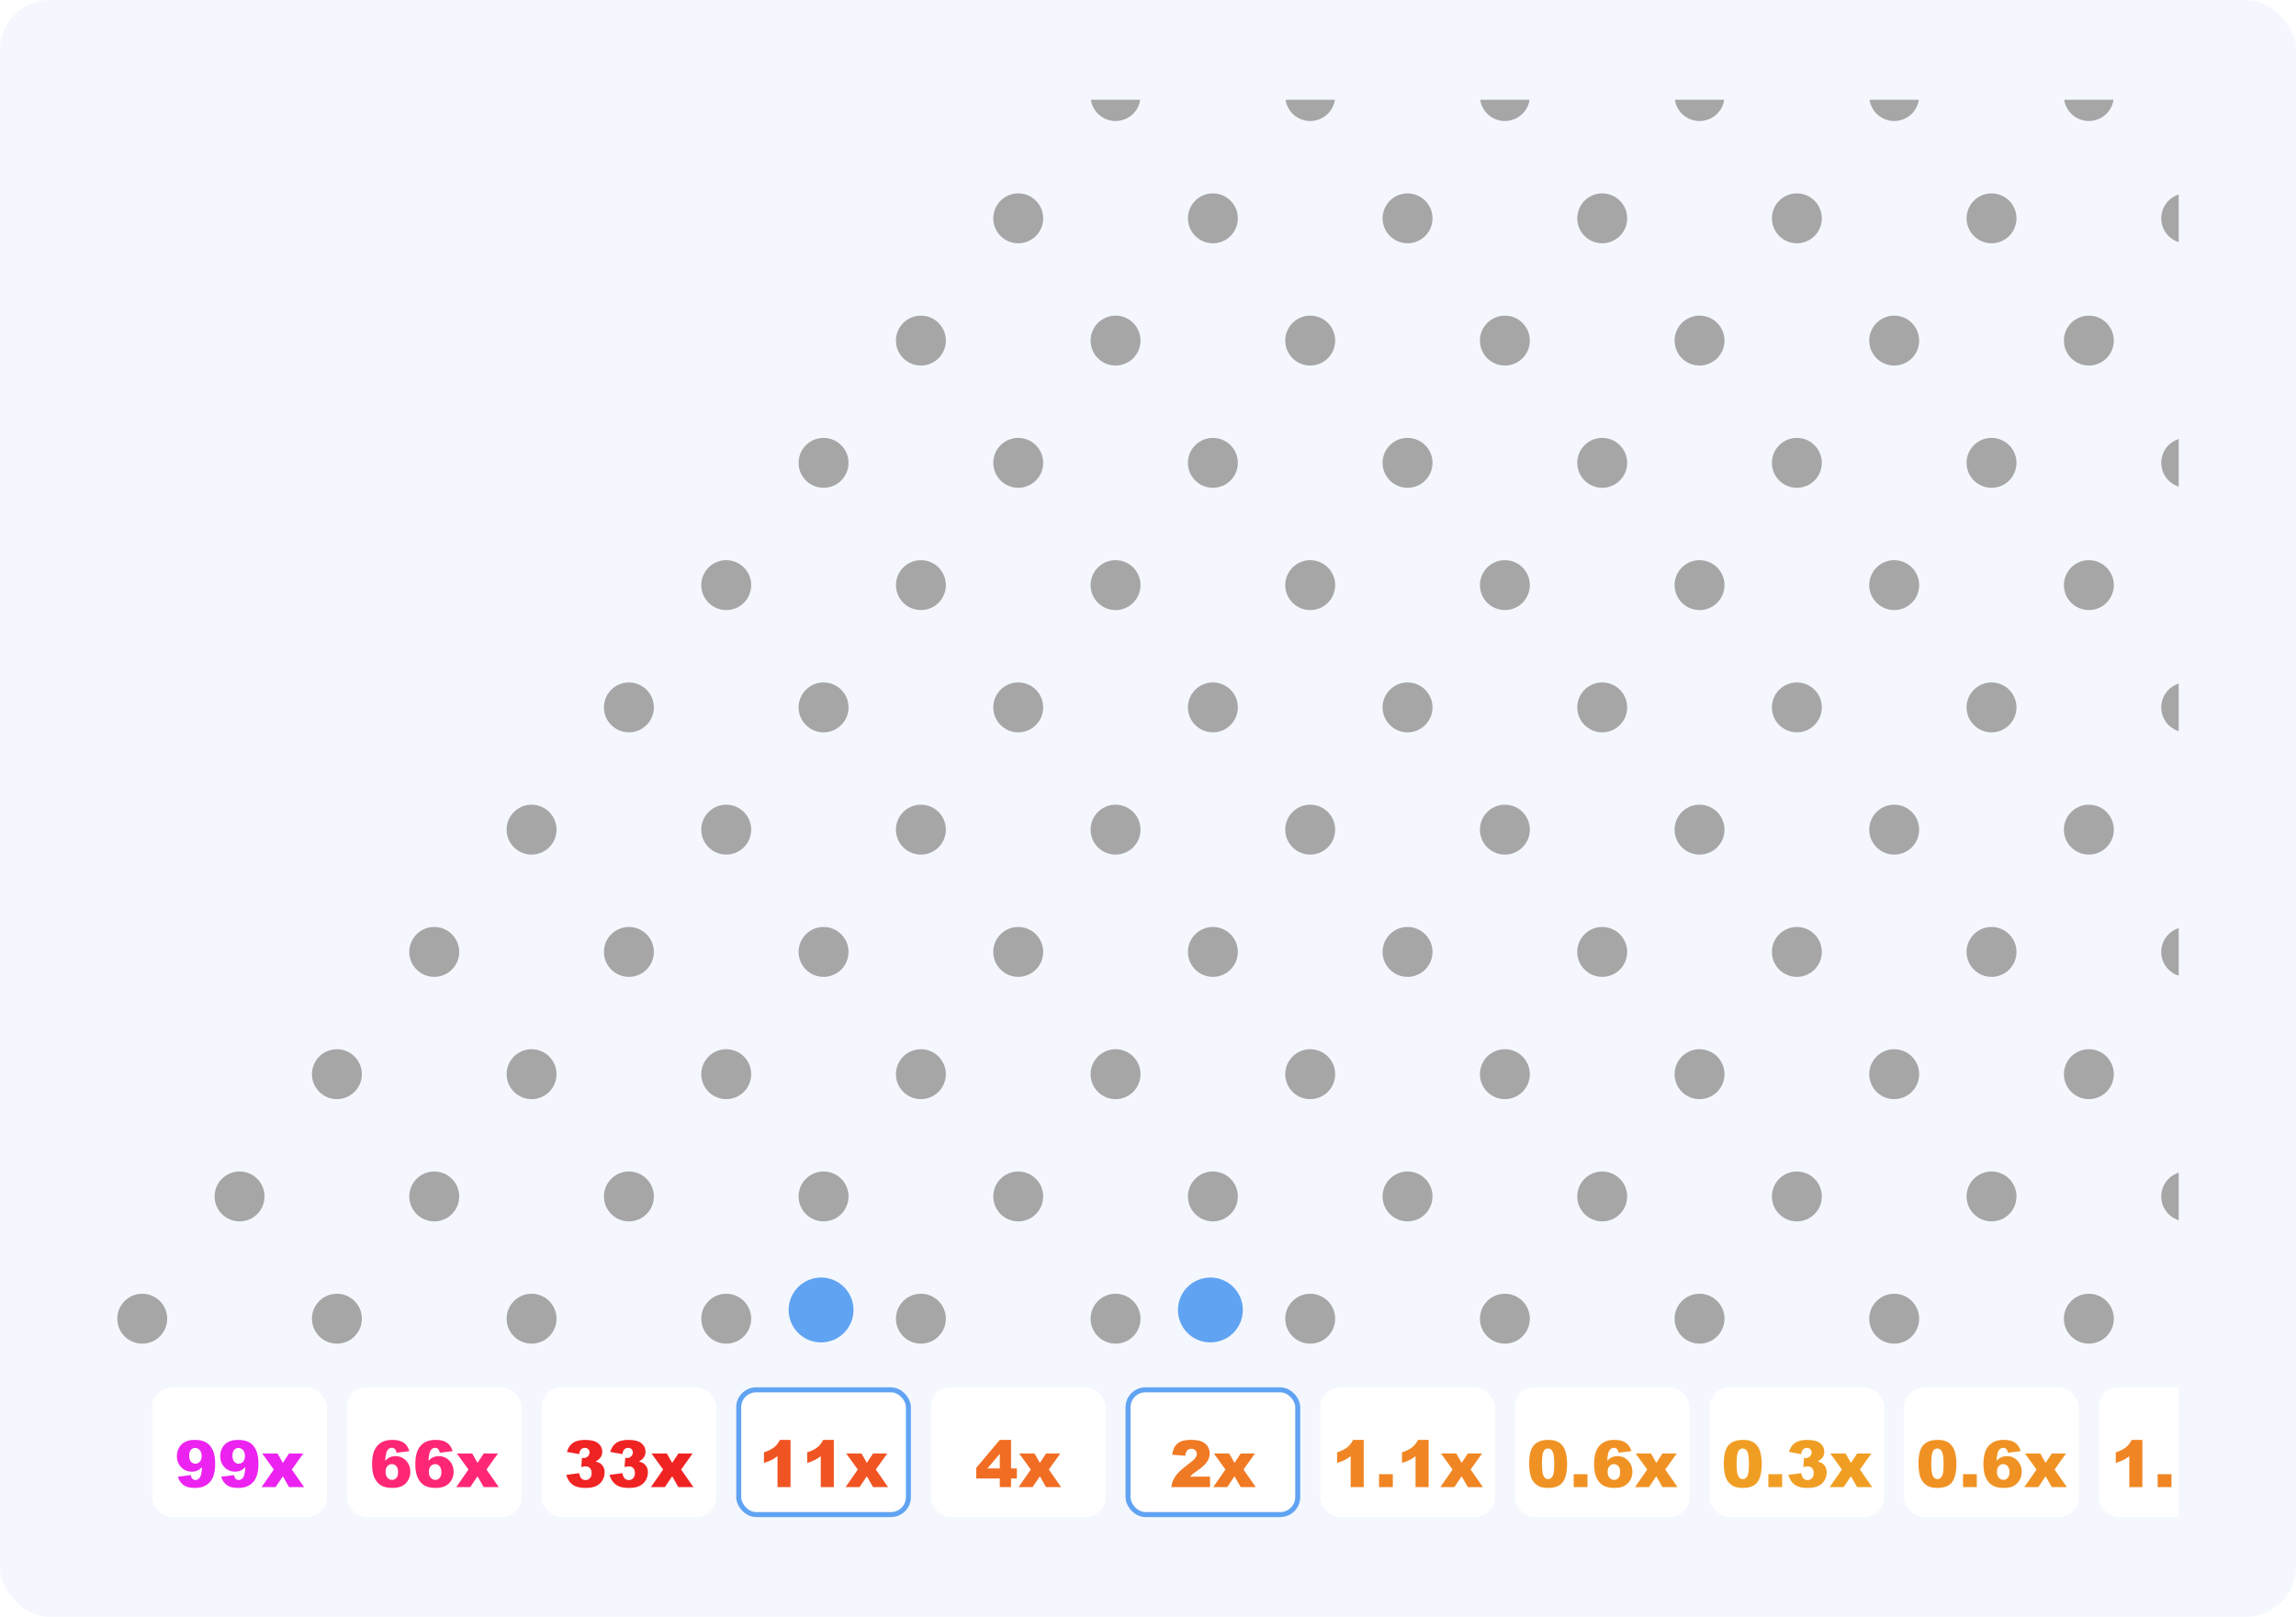 <svg width="460" height="324" viewBox="0 0 460 324" fill="none" xmlns="http://www.w3.org/2000/svg">
<rect width="460" height="324" rx="10" fill="#F4F7FD"/>
<g clip-path="url(#clip0_1889_19717)">
<circle cx="223.5" cy="19.25" r="5" fill="#A6A6A6"/>
<circle cx="262.5" cy="19.25" r="5" fill="#A6A6A6"/>
<circle cx="301.5" cy="19.25" r="5" fill="#A6A6A6"/>
<circle cx="340.5" cy="19.25" r="5" fill="#A6A6A6"/>
<circle cx="379.5" cy="19.25" r="5" fill="#A6A6A6"/>
<circle cx="418.5" cy="19.25" r="5" fill="#A6A6A6"/>
<circle cx="204" cy="43.75" r="5" fill="#A6A6A6"/>
<circle cx="243" cy="43.75" r="5" fill="#A6A6A6"/>
<circle cx="282" cy="43.75" r="5" fill="#A6A6A6"/>
<circle cx="321" cy="43.75" r="5" fill="#A6A6A6"/>
<circle cx="360" cy="43.75" r="5" fill="#A6A6A6"/>
<circle cx="399" cy="43.75" r="5" fill="#A6A6A6"/>
<circle cx="438" cy="43.75" r="5" fill="#A6A6A6"/>
<circle cx="184.5" cy="68.25" r="5" fill="#A6A6A6"/>
<circle cx="223.5" cy="68.25" r="5" fill="#A6A6A6"/>
<circle cx="262.5" cy="68.25" r="5" fill="#A6A6A6"/>
<circle cx="301.5" cy="68.25" r="5" fill="#A6A6A6"/>
<circle cx="340.5" cy="68.25" r="5" fill="#A6A6A6"/>
<circle cx="379.5" cy="68.25" r="5" fill="#A6A6A6"/>
<circle cx="418.5" cy="68.25" r="5" fill="#A6A6A6"/>
<circle cx="165" cy="92.75" r="5" fill="#A6A6A6"/>
<circle cx="204" cy="92.75" r="5" fill="#A6A6A6"/>
<circle cx="243" cy="92.75" r="5" fill="#A6A6A6"/>
<circle cx="282" cy="92.75" r="5" fill="#A6A6A6"/>
<circle cx="321" cy="92.75" r="5" fill="#A6A6A6"/>
<circle cx="360" cy="92.75" r="5" fill="#A6A6A6"/>
<circle cx="399" cy="92.75" r="5" fill="#A6A6A6"/>
<circle cx="438" cy="92.75" r="5" fill="#A6A6A6"/>
<circle cx="145.5" cy="117.25" r="5" fill="#A6A6A6"/>
<circle cx="184.5" cy="117.25" r="5" fill="#A6A6A6"/>
<circle cx="223.5" cy="117.25" r="5" fill="#A6A6A6"/>
<circle cx="262.5" cy="117.25" r="5" fill="#A6A6A6"/>
<circle cx="301.5" cy="117.25" r="5" fill="#A6A6A6"/>
<circle cx="340.5" cy="117.25" r="5" fill="#A6A6A6"/>
<circle cx="379.5" cy="117.25" r="5" fill="#A6A6A6"/>
<circle cx="418.5" cy="117.25" r="5" fill="#A6A6A6"/>
<circle cx="126" cy="141.75" r="5" fill="#A6A6A6"/>
<circle cx="165" cy="141.75" r="5" fill="#A6A6A6"/>
<circle cx="204" cy="141.75" r="5" fill="#A6A6A6"/>
<circle cx="243" cy="141.75" r="5" fill="#A6A6A6"/>
<circle cx="282" cy="141.75" r="5" fill="#A6A6A6"/>
<circle cx="321" cy="141.75" r="5" fill="#A6A6A6"/>
<circle cx="360" cy="141.75" r="5" fill="#A6A6A6"/>
<circle cx="399" cy="141.75" r="5" fill="#A6A6A6"/>
<circle cx="438" cy="141.75" r="5" fill="#A6A6A6"/>
<circle cx="106.5" cy="166.25" r="5" fill="#A6A6A6"/>
<circle cx="145.5" cy="166.25" r="5" fill="#A6A6A6"/>
<circle cx="184.5" cy="166.25" r="5" fill="#A6A6A6"/>
<circle cx="223.5" cy="166.25" r="5" fill="#A6A6A6"/>
<circle cx="262.5" cy="166.25" r="5" fill="#A6A6A6"/>
<circle cx="301.5" cy="166.25" r="5" fill="#A6A6A6"/>
<circle cx="340.5" cy="166.25" r="5" fill="#A6A6A6"/>
<circle cx="379.5" cy="166.25" r="5" fill="#A6A6A6"/>
<circle cx="418.5" cy="166.25" r="5" fill="#A6A6A6"/>
<circle cx="87" cy="190.75" r="5" fill="#A6A6A6"/>
<circle cx="126" cy="190.75" r="5" fill="#A6A6A6"/>
<circle cx="165" cy="190.75" r="5" fill="#A6A6A6"/>
<circle cx="204" cy="190.75" r="5" fill="#A6A6A6"/>
<circle cx="243" cy="190.75" r="5" fill="#A6A6A6"/>
<circle cx="282" cy="190.75" r="5" fill="#A6A6A6"/>
<circle cx="321" cy="190.75" r="5" fill="#A6A6A6"/>
<circle cx="360" cy="190.75" r="5" fill="#A6A6A6"/>
<circle cx="399" cy="190.75" r="5" fill="#A6A6A6"/>
<circle cx="438" cy="190.75" r="5" fill="#A6A6A6"/>
<circle cx="67.5" cy="215.25" r="5" fill="#A6A6A6"/>
<circle cx="106.5" cy="215.25" r="5" fill="#A6A6A6"/>
<circle cx="145.5" cy="215.25" r="5" fill="#A6A6A6"/>
<circle cx="184.5" cy="215.25" r="5" fill="#A6A6A6"/>
<circle cx="223.5" cy="215.25" r="5" fill="#A6A6A6"/>
<circle cx="262.5" cy="215.25" r="5" fill="#A6A6A6"/>
<circle cx="301.5" cy="215.25" r="5" fill="#A6A6A6"/>
<circle cx="340.5" cy="215.25" r="5" fill="#A6A6A6"/>
<circle cx="379.5" cy="215.25" r="5" fill="#A6A6A6"/>
<circle cx="418.5" cy="215.25" r="5" fill="#A6A6A6"/>
<circle cx="48" cy="239.75" r="5" fill="#A6A6A6"/>
<circle cx="87" cy="239.75" r="5" fill="#A6A6A6"/>
<circle cx="126" cy="239.75" r="5" fill="#A6A6A6"/>
<circle cx="165" cy="239.75" r="5" fill="#A6A6A6"/>
<circle cx="204" cy="239.75" r="5" fill="#A6A6A6"/>
<circle cx="243" cy="239.75" r="5" fill="#A6A6A6"/>
<circle cx="282" cy="239.75" r="5" fill="#A6A6A6"/>
<circle cx="321" cy="239.75" r="5" fill="#A6A6A6"/>
<circle cx="360" cy="239.75" r="5" fill="#A6A6A6"/>
<circle cx="399" cy="239.75" r="5" fill="#A6A6A6"/>
<circle cx="438" cy="239.75" r="5" fill="#A6A6A6"/>
<circle cx="28.5" cy="264.25" r="5" fill="#A6A6A6"/>
<circle cx="67.5" cy="264.25" r="5" fill="#A6A6A6"/>
<circle cx="106.5" cy="264.25" r="5" fill="#A6A6A6"/>
<circle cx="145.5" cy="264.25" r="5" fill="#A6A6A6"/>
<circle cx="184.5" cy="264.25" r="5" fill="#A6A6A6"/>
<circle cx="223.5" cy="264.25" r="5" fill="#A6A6A6"/>
<circle cx="262.5" cy="264.25" r="5" fill="#A6A6A6"/>
<circle cx="301.5" cy="264.25" r="5" fill="#A6A6A6"/>
<circle cx="340.5" cy="264.25" r="5" fill="#A6A6A6"/>
<circle cx="379.5" cy="264.25" r="5" fill="#A6A6A6"/>
<circle cx="418.5" cy="264.25" r="5" fill="#A6A6A6"/>
<path d="M171 262.5C171 266.09 168.09 269 164.5 269C160.91 269 158 266.09 158 262.5C158 258.91 160.91 256 164.5 256C168.09 256 171 258.91 171 262.5Z" fill="#60A3F2"/>
<path d="M249 262.5C249 266.09 246.09 269 242.5 269C238.91 269 236 266.09 236 262.5C236 258.91 238.91 256 242.5 256C246.09 256 249 258.91 249 262.5Z" fill="#60A3F2"/>
<rect x="30.5" y="278" width="35" height="26" rx="4" fill="white"/>
<g filter="url(#filter0_d_1889_19717)">
<path d="M35.641 293.912L38.212 293.588C38.28 293.948 38.394 294.201 38.555 294.35C38.715 294.498 38.912 294.572 39.145 294.572C39.56 294.572 39.883 294.362 40.116 293.943C40.285 293.634 40.412 292.981 40.497 291.982C40.188 292.299 39.871 292.532 39.545 292.68C39.219 292.828 38.842 292.902 38.415 292.902C37.581 292.902 36.877 292.606 36.301 292.014C35.73 291.421 35.444 290.672 35.444 289.767C35.444 289.149 35.59 288.586 35.882 288.078C36.174 287.57 36.576 287.187 37.088 286.929C37.6 286.667 38.244 286.536 39.018 286.536C39.949 286.536 40.696 286.696 41.259 287.018C41.822 287.335 42.27 287.843 42.605 288.542C42.943 289.236 43.112 290.154 43.112 291.296C43.112 292.976 42.759 294.208 42.052 294.991C41.346 295.769 40.366 296.159 39.113 296.159C38.373 296.159 37.789 296.074 37.361 295.905C36.934 295.731 36.578 295.479 36.295 295.149C36.011 294.819 35.794 294.407 35.641 293.912ZM40.402 289.76C40.402 289.257 40.275 288.863 40.021 288.58C39.767 288.292 39.458 288.148 39.094 288.148C38.752 288.148 38.466 288.277 38.237 288.535C38.013 288.793 37.901 289.181 37.901 289.697C37.901 290.217 38.017 290.615 38.25 290.89C38.487 291.165 38.781 291.303 39.132 291.303C39.496 291.303 39.799 291.169 40.04 290.903C40.281 290.636 40.402 290.255 40.402 289.76ZM44.312 293.912L46.883 293.588C46.95 293.948 47.065 294.201 47.226 294.35C47.386 294.498 47.583 294.572 47.816 294.572C48.231 294.572 48.554 294.362 48.787 293.943C48.956 293.634 49.083 292.981 49.168 291.982C48.859 292.299 48.542 292.532 48.216 292.68C47.89 292.828 47.513 292.902 47.086 292.902C46.252 292.902 45.548 292.606 44.972 292.014C44.401 291.421 44.115 290.672 44.115 289.767C44.115 289.149 44.261 288.586 44.553 288.078C44.845 287.57 45.247 287.187 45.759 286.929C46.271 286.667 46.915 286.536 47.689 286.536C48.62 286.536 49.367 286.696 49.93 287.018C50.492 287.335 50.941 287.843 51.275 288.542C51.614 289.236 51.783 290.154 51.783 291.296C51.783 292.976 51.43 294.208 50.723 294.991C50.016 295.769 49.037 296.159 47.784 296.159C47.044 296.159 46.46 296.074 46.032 295.905C45.605 295.731 45.249 295.479 44.966 295.149C44.682 294.819 44.464 294.407 44.312 293.912ZM49.073 289.76C49.073 289.257 48.946 288.863 48.692 288.58C48.438 288.292 48.129 288.148 47.765 288.148C47.422 288.148 47.137 288.277 46.908 288.535C46.684 288.793 46.572 289.181 46.572 289.697C46.572 290.217 46.688 290.615 46.921 290.89C47.158 291.165 47.452 291.303 47.803 291.303C48.167 291.303 48.47 291.169 48.711 290.903C48.952 290.636 49.073 290.255 49.073 289.76ZM52.532 289.259H55.598L56.671 291.138L57.915 289.259H60.765L58.467 292.471L60.93 296H57.915L56.671 293.829L55.205 296H52.405L54.855 292.471L52.532 289.259Z" fill="#EC23F0"/>
</g>
<rect x="69.5" y="278" width="35" height="26" rx="4" fill="white"/>
<g filter="url(#filter1_d_1889_19717)">
<path d="M82.011 288.789L79.44 289.106C79.372 288.747 79.258 288.493 79.097 288.345C78.941 288.197 78.746 288.123 78.513 288.123C78.094 288.123 77.768 288.334 77.536 288.757C77.366 289.062 77.242 289.714 77.161 290.712C77.47 290.399 77.787 290.169 78.113 290.021C78.439 289.868 78.816 289.792 79.243 289.792C80.073 289.792 80.773 290.088 81.344 290.681C81.92 291.273 82.207 292.024 82.207 292.934C82.207 293.548 82.061 294.108 81.769 294.616C81.482 295.124 81.08 295.509 80.564 295.771C80.051 296.03 79.408 296.159 78.634 296.159C77.703 296.159 76.956 296 76.393 295.683C75.83 295.365 75.38 294.86 75.041 294.166C74.707 293.467 74.54 292.545 74.54 291.398C74.54 289.718 74.893 288.489 75.6 287.71C76.306 286.927 77.286 286.536 78.539 286.536C79.279 286.536 79.863 286.622 80.29 286.796C80.722 286.965 81.08 287.215 81.363 287.545C81.647 287.875 81.863 288.29 82.011 288.789ZM77.25 292.934C77.25 293.438 77.377 293.833 77.631 294.121C77.885 294.405 78.196 294.546 78.564 294.546C78.903 294.546 79.186 294.417 79.415 294.159C79.643 293.901 79.757 293.516 79.757 293.004C79.757 292.479 79.639 292.079 79.402 291.804C79.165 291.529 78.871 291.392 78.519 291.392C78.16 291.392 77.857 291.525 77.612 291.792C77.371 292.058 77.25 292.439 77.25 292.934ZM90.682 288.789L88.111 289.106C88.043 288.747 87.929 288.493 87.768 288.345C87.612 288.197 87.417 288.123 87.184 288.123C86.765 288.123 86.439 288.334 86.207 288.757C86.037 289.062 85.912 289.714 85.832 290.712C86.141 290.399 86.458 290.169 86.784 290.021C87.11 289.868 87.487 289.792 87.914 289.792C88.743 289.792 89.444 290.088 90.015 290.681C90.591 291.273 90.878 292.024 90.878 292.934C90.878 293.548 90.732 294.108 90.44 294.616C90.153 295.124 89.751 295.509 89.234 295.771C88.722 296.03 88.079 296.159 87.305 296.159C86.374 296.159 85.627 296 85.064 295.683C84.501 295.365 84.05 294.86 83.712 294.166C83.378 293.467 83.21 292.545 83.21 291.398C83.21 289.718 83.564 288.489 84.27 287.71C84.977 286.927 85.957 286.536 87.21 286.536C87.95 286.536 88.534 286.622 88.961 286.796C89.393 286.965 89.751 287.215 90.034 287.545C90.318 287.875 90.534 288.29 90.682 288.789ZM85.921 292.934C85.921 293.438 86.048 293.833 86.302 294.121C86.556 294.405 86.867 294.546 87.235 294.546C87.573 294.546 87.857 294.417 88.085 294.159C88.314 293.901 88.428 293.516 88.428 293.004C88.428 292.479 88.31 292.079 88.073 291.804C87.836 291.529 87.542 291.392 87.19 291.392C86.831 291.392 86.528 291.525 86.283 291.792C86.041 292.058 85.921 292.439 85.921 292.934ZM91.532 289.259H94.598L95.671 291.138L96.915 289.259H99.765L97.467 292.471L99.93 296H96.915L95.671 293.829L94.205 296H91.405L93.856 292.471L91.532 289.259Z" fill="#FF2775"/>
</g>
<rect x="108.5" y="278" width="35" height="26" rx="4" fill="white"/>
<g filter="url(#filter2_d_1889_19717)">
<path d="M116.034 289.386L113.59 288.948C113.793 288.169 114.183 287.572 114.758 287.158C115.338 286.743 116.157 286.536 117.215 286.536C118.429 286.536 119.307 286.762 119.849 287.215C120.391 287.668 120.662 288.237 120.662 288.922C120.662 289.324 120.552 289.688 120.332 290.014C120.111 290.34 119.779 290.626 119.335 290.871C119.695 290.96 119.97 291.064 120.16 291.182C120.469 291.373 120.708 291.624 120.877 291.938C121.051 292.246 121.138 292.617 121.138 293.048C121.138 293.59 120.996 294.111 120.712 294.61C120.429 295.105 120.021 295.488 119.487 295.759C118.954 296.025 118.254 296.159 117.386 296.159C116.54 296.159 115.871 296.059 115.38 295.86C114.894 295.661 114.492 295.372 114.174 294.991C113.861 294.606 113.62 294.123 113.451 293.543L116.034 293.201C116.136 293.721 116.292 294.083 116.504 294.286C116.72 294.485 116.993 294.584 117.323 294.584C117.67 294.584 117.958 294.458 118.186 294.204C118.419 293.95 118.535 293.611 118.535 293.188C118.535 292.756 118.423 292.422 118.199 292.185C117.979 291.948 117.678 291.83 117.297 291.83C117.094 291.83 116.815 291.88 116.459 291.982L116.593 290.135C116.737 290.156 116.849 290.167 116.929 290.167C117.268 290.167 117.549 290.059 117.773 289.843C118.002 289.627 118.116 289.371 118.116 289.075C118.116 288.791 118.032 288.565 117.862 288.396C117.693 288.226 117.46 288.142 117.164 288.142C116.859 288.142 116.612 288.235 116.421 288.421C116.231 288.603 116.102 288.924 116.034 289.386ZM124.705 289.386L122.261 288.948C122.464 288.169 122.854 287.572 123.429 287.158C124.009 286.743 124.828 286.536 125.886 286.536C127.1 286.536 127.978 286.762 128.52 287.215C129.062 287.668 129.333 288.237 129.333 288.922C129.333 289.324 129.222 289.688 129.002 290.014C128.782 290.34 128.45 290.626 128.006 290.871C128.366 290.96 128.641 291.064 128.831 291.182C129.14 291.373 129.379 291.624 129.548 291.938C129.722 292.246 129.809 292.617 129.809 293.048C129.809 293.59 129.667 294.111 129.383 294.61C129.1 295.105 128.691 295.488 128.158 295.759C127.625 296.025 126.925 296.159 126.057 296.159C125.211 296.159 124.542 296.059 124.051 295.86C123.565 295.661 123.163 295.372 122.845 294.991C122.532 294.606 122.291 294.123 122.122 293.543L124.705 293.201C124.807 293.721 124.963 294.083 125.175 294.286C125.391 294.485 125.664 294.584 125.994 294.584C126.341 294.584 126.628 294.458 126.857 294.204C127.09 293.95 127.206 293.611 127.206 293.188C127.206 292.756 127.094 292.422 126.87 292.185C126.65 291.948 126.349 291.83 125.968 291.83C125.765 291.83 125.486 291.88 125.13 291.982L125.264 290.135C125.408 290.156 125.52 290.167 125.6 290.167C125.939 290.167 126.22 290.059 126.444 289.843C126.673 289.627 126.787 289.371 126.787 289.075C126.787 288.791 126.702 288.565 126.533 288.396C126.364 288.226 126.131 288.142 125.835 288.142C125.53 288.142 125.283 288.235 125.092 288.421C124.902 288.603 124.773 288.924 124.705 289.386ZM130.532 289.259H133.598L134.671 291.138L135.915 289.259H138.765L136.467 292.471L138.93 296H135.915L134.671 293.829L133.205 296H130.405L132.855 292.471L130.532 289.259Z" fill="#F02323"/>
</g>
<rect x="148" y="278.5" width="34" height="25" rx="3.5" fill="white"/>
<g filter="url(#filter3_d_1889_19717)">
<path d="M158.386 286.536V296H155.771V289.798C155.347 290.12 154.937 290.38 154.539 290.579C154.146 290.778 153.65 290.968 153.054 291.15V289.03C153.934 288.747 154.617 288.406 155.104 288.008C155.591 287.611 155.972 287.12 156.247 286.536H158.386ZM167.057 286.536V296H164.441V289.798C164.018 290.12 163.608 290.38 163.21 290.579C162.816 290.778 162.321 290.968 161.725 291.15V289.03C162.605 288.747 163.288 288.406 163.775 288.008C164.262 287.611 164.642 287.12 164.917 286.536H167.057ZM169.532 289.259H172.598L173.671 291.138L174.915 289.259H177.765L175.467 292.471L177.93 296H174.915L173.671 293.829L172.205 296H169.405L171.855 292.471L169.532 289.259Z" fill="#F05423"/>
</g>
<rect x="148" y="278.5" width="34" height="25" rx="3.5" stroke="#60A3F2"/>
<rect x="186.5" y="278" width="35" height="26" rx="4" fill="white"/>
<g filter="url(#filter4_d_1889_19717)">
<path d="M200.306 294.261H195.596V292.134L200.306 286.536H202.559V292.255H203.727V294.261H202.559V296H200.306V294.261ZM200.306 292.255V289.329L197.817 292.255H200.306ZM204.197 289.259H207.263L208.335 291.138L209.58 289.259H212.43L210.132 292.471L212.595 296H209.58L208.335 293.829L206.869 296H204.07L206.52 292.471L204.197 289.259Z" fill="#F06D23"/>
</g>
<rect x="226" y="278.5" width="34" height="25" rx="3.5" fill="white"/>
<g filter="url(#filter5_d_1889_19717)">
<path d="M242.429 296H234.672C234.761 295.234 235.029 294.515 235.478 293.842C235.931 293.165 236.777 292.367 238.017 291.449C238.775 290.886 239.259 290.458 239.471 290.167C239.682 289.875 239.788 289.597 239.788 289.335C239.788 289.051 239.682 288.81 239.471 288.611C239.263 288.408 239.001 288.307 238.684 288.307C238.354 288.307 238.083 288.41 237.871 288.618C237.664 288.825 237.524 289.191 237.452 289.716L234.862 289.506C234.964 288.778 235.15 288.211 235.421 287.805C235.692 287.395 236.073 287.082 236.563 286.866C237.059 286.646 237.742 286.536 238.614 286.536C239.524 286.536 240.23 286.639 240.734 286.847C241.242 287.054 241.639 287.374 241.927 287.805C242.219 288.233 242.365 288.713 242.365 289.246C242.365 289.813 242.198 290.355 241.864 290.871C241.534 291.387 240.931 291.954 240.055 292.572C239.534 292.932 239.185 293.184 239.007 293.328C238.834 293.472 238.629 293.66 238.392 293.893H242.429V296ZM243.197 289.259H246.263L247.335 291.138L248.58 289.259H251.43L249.132 292.471L251.595 296H248.58L247.335 293.829L245.869 296H243.07L245.52 292.471L243.197 289.259Z" fill="#F07923"/>
</g>
<rect x="226" y="278.5" width="34" height="25" rx="3.5" stroke="#60A3F2"/>
<g clip-path="url(#clip1_1889_19717)">
<rect x="264.5" y="278" width="35" height="26" rx="4" fill="white"/>
<g filter="url(#filter6_d_1889_19717)">
<path d="M273.221 286.536V296H270.606V289.798C270.183 290.12 269.772 290.38 269.375 290.579C268.981 290.778 268.486 290.968 267.889 291.15V289.03C268.769 288.747 269.453 288.406 269.939 288.008C270.426 287.611 270.807 287.12 271.082 286.536H273.221ZM276.287 293.41H279.048V296H276.287V293.41ZM286.221 286.536V296H283.606V289.798C283.183 290.12 282.772 290.38 282.375 290.579C281.981 290.778 281.486 290.968 280.889 291.15V289.03C281.769 288.747 282.453 288.406 282.939 288.008C283.426 287.611 283.807 287.12 284.082 286.536H286.221ZM288.697 289.259H291.763L292.835 291.138L294.08 289.259H296.93L294.632 292.471L297.095 296H294.08L292.835 293.829L291.369 296H288.57L291.02 292.471L288.697 289.259Z" fill="#F08523"/>
</g>
</g>
<g clip-path="url(#clip2_1889_19717)">
<rect x="303.5" y="278" width="35" height="26" rx="4" fill="white"/>
<g filter="url(#filter7_d_1889_19717)">
<path d="M306.362 291.309C306.362 289.54 306.68 288.302 307.314 287.596C307.953 286.889 308.925 286.536 310.228 286.536C310.854 286.536 311.368 286.614 311.771 286.771C312.173 286.923 312.5 287.124 312.754 287.374C313.008 287.619 313.207 287.879 313.351 288.154C313.499 288.425 313.618 288.743 313.707 289.106C313.88 289.8 313.967 290.524 313.967 291.277C313.967 292.966 313.681 294.201 313.11 294.984C312.539 295.767 311.555 296.159 310.158 296.159C309.375 296.159 308.743 296.034 308.26 295.784C307.778 295.535 307.382 295.168 307.073 294.686C306.849 294.343 306.673 293.876 306.546 293.283C306.424 292.687 306.362 292.028 306.362 291.309ZM308.927 291.315C308.927 292.5 309.03 293.311 309.238 293.747C309.449 294.178 309.754 294.394 310.152 294.394C310.414 294.394 310.641 294.303 310.831 294.121C311.026 293.935 311.167 293.643 311.256 293.245C311.349 292.847 311.396 292.227 311.396 291.385C311.396 290.15 311.29 289.32 311.079 288.897C310.871 288.47 310.558 288.256 310.139 288.256C309.712 288.256 309.403 288.474 309.212 288.91C309.022 289.341 308.927 290.143 308.927 291.315ZM315.287 293.41H318.048V296H315.287V293.41ZM326.846 288.789L324.275 289.106C324.208 288.747 324.093 288.493 323.933 288.345C323.776 288.197 323.581 288.123 323.349 288.123C322.93 288.123 322.604 288.334 322.371 288.757C322.202 289.062 322.077 289.714 321.997 290.712C322.306 290.399 322.623 290.169 322.949 290.021C323.275 289.868 323.651 289.792 324.079 289.792C324.908 289.792 325.608 290.088 326.18 290.681C326.755 291.273 327.043 292.024 327.043 292.934C327.043 293.548 326.897 294.108 326.605 294.616C326.317 295.124 325.915 295.509 325.399 295.771C324.887 296.03 324.244 296.159 323.469 296.159C322.538 296.159 321.791 296 321.229 295.683C320.666 295.365 320.215 294.86 319.876 294.166C319.542 293.467 319.375 292.545 319.375 291.398C319.375 289.718 319.728 288.489 320.435 287.71C321.142 286.927 322.121 286.536 323.374 286.536C324.115 286.536 324.699 286.622 325.126 286.796C325.558 286.965 325.915 287.215 326.199 287.545C326.482 287.875 326.698 288.29 326.846 288.789ZM322.085 292.934C322.085 293.438 322.212 293.833 322.466 294.121C322.72 294.405 323.031 294.546 323.399 294.546C323.738 294.546 324.021 294.417 324.25 294.159C324.479 293.901 324.593 293.516 324.593 293.004C324.593 292.479 324.474 292.079 324.237 291.804C324 291.529 323.706 291.392 323.355 291.392C322.995 291.392 322.693 291.525 322.447 291.792C322.206 292.058 322.085 292.439 322.085 292.934ZM327.697 289.259H330.763L331.835 291.138L333.08 289.259H335.93L333.632 292.471L336.095 296H333.08L331.835 293.829L330.369 296H327.57L330.02 292.471L327.697 289.259Z" fill="#F09223"/>
</g>
</g>
<g clip-path="url(#clip3_1889_19717)">
<rect x="342.5" y="278" width="35" height="26" rx="4" fill="white"/>
<g filter="url(#filter8_d_1889_19717)">
<path d="M345.362 291.309C345.362 289.54 345.68 288.302 346.314 287.596C346.953 286.889 347.925 286.536 349.228 286.536C349.854 286.536 350.368 286.614 350.771 286.771C351.173 286.923 351.5 287.124 351.754 287.374C352.008 287.619 352.207 287.879 352.351 288.154C352.499 288.425 352.618 288.743 352.707 289.106C352.88 289.8 352.967 290.524 352.967 291.277C352.967 292.966 352.681 294.201 352.11 294.984C351.539 295.767 350.555 296.159 349.158 296.159C348.375 296.159 347.743 296.034 347.26 295.784C346.778 295.535 346.382 295.168 346.073 294.686C345.849 294.343 345.673 293.876 345.546 293.283C345.424 292.687 345.362 292.028 345.362 291.309ZM347.927 291.315C347.927 292.5 348.03 293.311 348.238 293.747C348.449 294.178 348.754 294.394 349.152 294.394C349.414 294.394 349.641 294.303 349.831 294.121C350.026 293.935 350.167 293.643 350.256 293.245C350.349 292.847 350.396 292.227 350.396 291.385C350.396 290.15 350.29 289.32 350.079 288.897C349.871 288.47 349.558 288.256 349.139 288.256C348.712 288.256 348.403 288.474 348.212 288.91C348.022 289.341 347.927 290.143 347.927 291.315ZM354.287 293.41H357.048V296H354.287V293.41ZM360.87 289.386L358.426 288.948C358.629 288.169 359.018 287.572 359.594 287.158C360.174 286.743 360.992 286.536 362.05 286.536C363.265 286.536 364.143 286.762 364.685 287.215C365.226 287.668 365.497 288.237 365.497 288.922C365.497 289.324 365.387 289.688 365.167 290.014C364.947 290.34 364.615 290.626 364.17 290.871C364.53 290.96 364.805 291.064 364.996 291.182C365.305 291.373 365.544 291.624 365.713 291.938C365.886 292.246 365.973 292.617 365.973 293.048C365.973 293.59 365.831 294.111 365.548 294.61C365.264 295.105 364.856 295.488 364.323 295.759C363.79 296.025 363.089 296.159 362.222 296.159C361.375 296.159 360.707 296.059 360.216 295.86C359.729 295.661 359.327 295.372 359.01 294.991C358.697 294.606 358.455 294.123 358.286 293.543L360.87 293.201C360.971 293.721 361.128 294.083 361.339 294.286C361.555 294.485 361.828 294.584 362.158 294.584C362.505 294.584 362.793 294.458 363.021 294.204C363.254 293.95 363.371 293.611 363.371 293.188C363.371 292.756 363.258 292.422 363.034 292.185C362.814 291.948 362.514 291.83 362.133 291.83C361.93 291.83 361.65 291.88 361.295 291.982L361.428 290.135C361.572 290.156 361.684 290.167 361.765 290.167C362.103 290.167 362.385 290.059 362.609 289.843C362.837 289.627 362.952 289.371 362.952 289.075C362.952 288.791 362.867 288.565 362.698 288.396C362.528 288.226 362.296 288.142 362 288.142C361.695 288.142 361.447 288.235 361.257 288.421C361.066 288.603 360.937 288.924 360.87 289.386ZM366.697 289.259H369.763L370.835 291.138L372.08 289.259H374.93L372.632 292.471L375.095 296H372.08L370.835 293.829L369.369 296H366.57L369.02 292.471L366.697 289.259Z" fill="#F09E23"/>
</g>
</g>
<g clip-path="url(#clip4_1889_19717)">
<rect x="381.5" y="278" width="35" height="26" rx="4" fill="white"/>
<g filter="url(#filter9_d_1889_19717)">
<path d="M384.362 291.309C384.362 289.54 384.68 288.302 385.314 287.596C385.953 286.889 386.925 286.536 388.228 286.536C388.854 286.536 389.368 286.614 389.771 286.771C390.173 286.923 390.5 287.124 390.754 287.374C391.008 287.619 391.207 287.879 391.351 288.154C391.499 288.425 391.618 288.743 391.707 289.106C391.88 289.8 391.967 290.524 391.967 291.277C391.967 292.966 391.681 294.201 391.11 294.984C390.539 295.767 389.555 296.159 388.158 296.159C387.375 296.159 386.743 296.034 386.26 295.784C385.778 295.535 385.382 295.168 385.073 294.686C384.849 294.343 384.673 293.876 384.546 293.283C384.424 292.687 384.362 292.028 384.362 291.309ZM386.927 291.315C386.927 292.5 387.03 293.311 387.238 293.747C387.449 294.178 387.754 294.394 388.152 294.394C388.414 294.394 388.641 294.303 388.831 294.121C389.026 293.935 389.167 293.643 389.256 293.245C389.349 292.847 389.396 292.227 389.396 291.385C389.396 290.15 389.29 289.32 389.079 288.897C388.871 288.47 388.558 288.256 388.139 288.256C387.712 288.256 387.403 288.474 387.212 288.91C387.022 289.341 386.927 290.143 386.927 291.315ZM393.287 293.41H396.048V296H393.287V293.41ZM404.846 288.789L402.275 289.106C402.208 288.747 402.093 288.493 401.933 288.345C401.776 288.197 401.581 288.123 401.349 288.123C400.93 288.123 400.604 288.334 400.371 288.757C400.202 289.062 400.077 289.714 399.997 290.712C400.306 290.399 400.623 290.169 400.949 290.021C401.275 289.868 401.651 289.792 402.079 289.792C402.908 289.792 403.608 290.088 404.18 290.681C404.755 291.273 405.043 292.024 405.043 292.934C405.043 293.548 404.897 294.108 404.605 294.616C404.317 295.124 403.915 295.509 403.399 295.771C402.887 296.03 402.244 296.159 401.469 296.159C400.538 296.159 399.791 296 399.229 295.683C398.666 295.365 398.215 294.86 397.876 294.166C397.542 293.467 397.375 292.545 397.375 291.398C397.375 289.718 397.728 288.489 398.435 287.71C399.142 286.927 400.121 286.536 401.374 286.536C402.115 286.536 402.699 286.622 403.126 286.796C403.558 286.965 403.915 287.215 404.199 287.545C404.482 287.875 404.698 288.29 404.846 288.789ZM400.085 292.934C400.085 293.438 400.212 293.833 400.466 294.121C400.72 294.405 401.031 294.546 401.399 294.546C401.738 294.546 402.021 294.417 402.25 294.159C402.479 293.901 402.593 293.516 402.593 293.004C402.593 292.479 402.474 292.079 402.237 291.804C402 291.529 401.706 291.392 401.355 291.392C400.995 291.392 400.693 291.525 400.447 291.792C400.206 292.058 400.085 292.439 400.085 292.934ZM405.697 289.259H408.763L409.835 291.138L411.08 289.259H413.93L411.632 292.471L414.095 296H411.08L409.835 293.829L408.369 296H405.57L408.02 292.471L405.697 289.259Z" fill="#F09223"/>
</g>
</g>
<g clip-path="url(#clip5_1889_19717)">
<rect x="420.5" y="278" width="35" height="26" rx="4" fill="white"/>
<g filter="url(#filter10_d_1889_19717)">
<path d="M429.221 286.536V296H426.606V289.798C426.183 290.12 425.772 290.38 425.375 290.579C424.981 290.778 424.486 290.968 423.889 291.15V289.03C424.769 288.747 425.453 288.406 425.939 288.008C426.426 287.611 426.807 287.12 427.082 286.536H429.221ZM432.287 293.41H435.048V296H432.287V293.41ZM442.221 286.536V296H439.606V289.798C439.183 290.12 438.772 290.38 438.375 290.579C437.981 290.778 437.486 290.968 436.889 291.15V289.03C437.769 288.747 438.453 288.406 438.939 288.008C439.426 287.611 439.807 287.12 440.082 286.536H442.221ZM444.697 289.259H447.763L448.835 291.138L450.08 289.259H452.93L450.632 292.471L453.095 296H450.08L448.835 293.829L447.369 296H444.57L447.02 292.471L444.697 289.259Z" fill="#F08523"/>
</g>
</g>
</g>
<defs>
<filter id="filter0_d_1889_19717" x="31.445" y="284.535" width="33.484" height="17.625" filterUnits="userSpaceOnUse" color-interpolation-filters="sRGB">
<feFlood flood-opacity="0" result="BackgroundImageFix"/>
<feColorMatrix in="SourceAlpha" type="matrix" values="0 0 0 0 0 0 0 0 0 0 0 0 0 0 0 0 0 0 127 0" result="hardAlpha"/>
<feOffset dy="2"/>
<feGaussianBlur stdDeviation="2"/>
<feComposite in2="hardAlpha" operator="out"/>
<feColorMatrix type="matrix" values="0 0 0 0 0 0 0 0 0 0 0 0 0 0 0 0 0 0 0.3 0"/>
<feBlend mode="normal" in2="BackgroundImageFix" result="effect1_dropShadow_1889_19717"/>
<feBlend mode="normal" in="SourceGraphic" in2="effect1_dropShadow_1889_19717" result="shape"/>
</filter>
<filter id="filter1_d_1889_19717" x="70.539" y="284.535" width="33.391" height="17.625" filterUnits="userSpaceOnUse" color-interpolation-filters="sRGB">
<feFlood flood-opacity="0" result="BackgroundImageFix"/>
<feColorMatrix in="SourceAlpha" type="matrix" values="0 0 0 0 0 0 0 0 0 0 0 0 0 0 0 0 0 0 127 0" result="hardAlpha"/>
<feOffset dy="2"/>
<feGaussianBlur stdDeviation="2"/>
<feComposite in2="hardAlpha" operator="out"/>
<feColorMatrix type="matrix" values="0 0 0 0 0 0 0 0 0 0 0 0 0 0 0 0 0 0 0.3 0"/>
<feBlend mode="normal" in2="BackgroundImageFix" result="effect1_dropShadow_1889_19717"/>
<feBlend mode="normal" in="SourceGraphic" in2="effect1_dropShadow_1889_19717" result="shape"/>
</filter>
<filter id="filter2_d_1889_19717" x="109.449" y="284.535" width="33.48" height="17.625" filterUnits="userSpaceOnUse" color-interpolation-filters="sRGB">
<feFlood flood-opacity="0" result="BackgroundImageFix"/>
<feColorMatrix in="SourceAlpha" type="matrix" values="0 0 0 0 0 0 0 0 0 0 0 0 0 0 0 0 0 0 127 0" result="hardAlpha"/>
<feOffset dy="2"/>
<feGaussianBlur stdDeviation="2"/>
<feComposite in2="hardAlpha" operator="out"/>
<feColorMatrix type="matrix" values="0 0 0 0 0 0 0 0 0 0 0 0 0 0 0 0 0 0 0.3 0"/>
<feBlend mode="normal" in2="BackgroundImageFix" result="effect1_dropShadow_1889_19717"/>
<feBlend mode="normal" in="SourceGraphic" in2="effect1_dropShadow_1889_19717" result="shape"/>
</filter>
<filter id="filter3_d_1889_19717" x="149.055" y="284.535" width="32.875" height="17.465" filterUnits="userSpaceOnUse" color-interpolation-filters="sRGB">
<feFlood flood-opacity="0" result="BackgroundImageFix"/>
<feColorMatrix in="SourceAlpha" type="matrix" values="0 0 0 0 0 0 0 0 0 0 0 0 0 0 0 0 0 0 127 0" result="hardAlpha"/>
<feOffset dy="2"/>
<feGaussianBlur stdDeviation="2"/>
<feComposite in2="hardAlpha" operator="out"/>
<feColorMatrix type="matrix" values="0 0 0 0 0 0 0 0 0 0 0 0 0 0 0 0 0 0 0.3 0"/>
<feBlend mode="normal" in2="BackgroundImageFix" result="effect1_dropShadow_1889_19717"/>
<feBlend mode="normal" in="SourceGraphic" in2="effect1_dropShadow_1889_19717" result="shape"/>
</filter>
<filter id="filter4_d_1889_19717" x="191.594" y="284.535" width="25" height="17.465" filterUnits="userSpaceOnUse" color-interpolation-filters="sRGB">
<feFlood flood-opacity="0" result="BackgroundImageFix"/>
<feColorMatrix in="SourceAlpha" type="matrix" values="0 0 0 0 0 0 0 0 0 0 0 0 0 0 0 0 0 0 127 0" result="hardAlpha"/>
<feOffset dy="2"/>
<feGaussianBlur stdDeviation="2"/>
<feComposite in2="hardAlpha" operator="out"/>
<feColorMatrix type="matrix" values="0 0 0 0 0 0 0 0 0 0 0 0 0 0 0 0 0 0 0.3 0"/>
<feBlend mode="normal" in2="BackgroundImageFix" result="effect1_dropShadow_1889_19717"/>
<feBlend mode="normal" in="SourceGraphic" in2="effect1_dropShadow_1889_19717" result="shape"/>
</filter>
<filter id="filter5_d_1889_19717" x="230.672" y="284.535" width="24.922" height="17.465" filterUnits="userSpaceOnUse" color-interpolation-filters="sRGB">
<feFlood flood-opacity="0" result="BackgroundImageFix"/>
<feColorMatrix in="SourceAlpha" type="matrix" values="0 0 0 0 0 0 0 0 0 0 0 0 0 0 0 0 0 0 127 0" result="hardAlpha"/>
<feOffset dy="2"/>
<feGaussianBlur stdDeviation="2"/>
<feComposite in2="hardAlpha" operator="out"/>
<feColorMatrix type="matrix" values="0 0 0 0 0 0 0 0 0 0 0 0 0 0 0 0 0 0 0.3 0"/>
<feBlend mode="normal" in2="BackgroundImageFix" result="effect1_dropShadow_1889_19717"/>
<feBlend mode="normal" in="SourceGraphic" in2="effect1_dropShadow_1889_19717" result="shape"/>
</filter>
<filter id="filter6_d_1889_19717" x="263.891" y="284.535" width="37.203" height="17.465" filterUnits="userSpaceOnUse" color-interpolation-filters="sRGB">
<feFlood flood-opacity="0" result="BackgroundImageFix"/>
<feColorMatrix in="SourceAlpha" type="matrix" values="0 0 0 0 0 0 0 0 0 0 0 0 0 0 0 0 0 0 127 0" result="hardAlpha"/>
<feOffset dy="2"/>
<feGaussianBlur stdDeviation="2"/>
<feComposite in2="hardAlpha" operator="out"/>
<feColorMatrix type="matrix" values="0 0 0 0 0 0 0 0 0 0 0 0 0 0 0 0 0 0 0.3 0"/>
<feBlend mode="normal" in2="BackgroundImageFix" result="effect1_dropShadow_1889_19717"/>
<feBlend mode="normal" in="SourceGraphic" in2="effect1_dropShadow_1889_19717" result="shape"/>
</filter>
<filter id="filter7_d_1889_19717" x="302.363" y="284.535" width="37.73" height="17.625" filterUnits="userSpaceOnUse" color-interpolation-filters="sRGB">
<feFlood flood-opacity="0" result="BackgroundImageFix"/>
<feColorMatrix in="SourceAlpha" type="matrix" values="0 0 0 0 0 0 0 0 0 0 0 0 0 0 0 0 0 0 127 0" result="hardAlpha"/>
<feOffset dy="2"/>
<feGaussianBlur stdDeviation="2"/>
<feComposite in2="hardAlpha" operator="out"/>
<feColorMatrix type="matrix" values="0 0 0 0 0 0 0 0 0 0 0 0 0 0 0 0 0 0 0.3 0"/>
<feBlend mode="normal" in2="BackgroundImageFix" result="effect1_dropShadow_1889_19717"/>
<feBlend mode="normal" in="SourceGraphic" in2="effect1_dropShadow_1889_19717" result="shape"/>
</filter>
<filter id="filter8_d_1889_19717" x="341.363" y="284.535" width="37.73" height="17.625" filterUnits="userSpaceOnUse" color-interpolation-filters="sRGB">
<feFlood flood-opacity="0" result="BackgroundImageFix"/>
<feColorMatrix in="SourceAlpha" type="matrix" values="0 0 0 0 0 0 0 0 0 0 0 0 0 0 0 0 0 0 127 0" result="hardAlpha"/>
<feOffset dy="2"/>
<feGaussianBlur stdDeviation="2"/>
<feComposite in2="hardAlpha" operator="out"/>
<feColorMatrix type="matrix" values="0 0 0 0 0 0 0 0 0 0 0 0 0 0 0 0 0 0 0.3 0"/>
<feBlend mode="normal" in2="BackgroundImageFix" result="effect1_dropShadow_1889_19717"/>
<feBlend mode="normal" in="SourceGraphic" in2="effect1_dropShadow_1889_19717" result="shape"/>
</filter>
<filter id="filter9_d_1889_19717" x="380.363" y="284.535" width="37.73" height="17.625" filterUnits="userSpaceOnUse" color-interpolation-filters="sRGB">
<feFlood flood-opacity="0" result="BackgroundImageFix"/>
<feColorMatrix in="SourceAlpha" type="matrix" values="0 0 0 0 0 0 0 0 0 0 0 0 0 0 0 0 0 0 127 0" result="hardAlpha"/>
<feOffset dy="2"/>
<feGaussianBlur stdDeviation="2"/>
<feComposite in2="hardAlpha" operator="out"/>
<feColorMatrix type="matrix" values="0 0 0 0 0 0 0 0 0 0 0 0 0 0 0 0 0 0 0.3 0"/>
<feBlend mode="normal" in2="BackgroundImageFix" result="effect1_dropShadow_1889_19717"/>
<feBlend mode="normal" in="SourceGraphic" in2="effect1_dropShadow_1889_19717" result="shape"/>
</filter>
<filter id="filter10_d_1889_19717" x="419.891" y="284.535" width="37.203" height="17.465" filterUnits="userSpaceOnUse" color-interpolation-filters="sRGB">
<feFlood flood-opacity="0" result="BackgroundImageFix"/>
<feColorMatrix in="SourceAlpha" type="matrix" values="0 0 0 0 0 0 0 0 0 0 0 0 0 0 0 0 0 0 127 0" result="hardAlpha"/>
<feOffset dy="2"/>
<feGaussianBlur stdDeviation="2"/>
<feComposite in2="hardAlpha" operator="out"/>
<feColorMatrix type="matrix" values="0 0 0 0 0 0 0 0 0 0 0 0 0 0 0 0 0 0 0.3 0"/>
<feBlend mode="normal" in2="BackgroundImageFix" result="effect1_dropShadow_1889_19717"/>
<feBlend mode="normal" in="SourceGraphic" in2="effect1_dropShadow_1889_19717" result="shape"/>
</filter>
<clipPath id="clip0_1889_19717">
<rect width="413" height="284" fill="white" transform="translate(23.5 20)"/>
</clipPath>
<clipPath id="clip1_1889_19717">
<rect x="264.5" y="278" width="35" height="26" rx="4" fill="white"/>
</clipPath>
<clipPath id="clip2_1889_19717">
<rect x="303.5" y="278" width="35" height="26" rx="4" fill="white"/>
</clipPath>
<clipPath id="clip3_1889_19717">
<rect x="342.5" y="278" width="35" height="26" rx="4" fill="white"/>
</clipPath>
<clipPath id="clip4_1889_19717">
<rect x="381.5" y="278" width="35" height="26" rx="4" fill="white"/>
</clipPath>
<clipPath id="clip5_1889_19717">
<rect x="420.5" y="278" width="35" height="26" rx="4" fill="white"/>
</clipPath>
</defs>
</svg>
